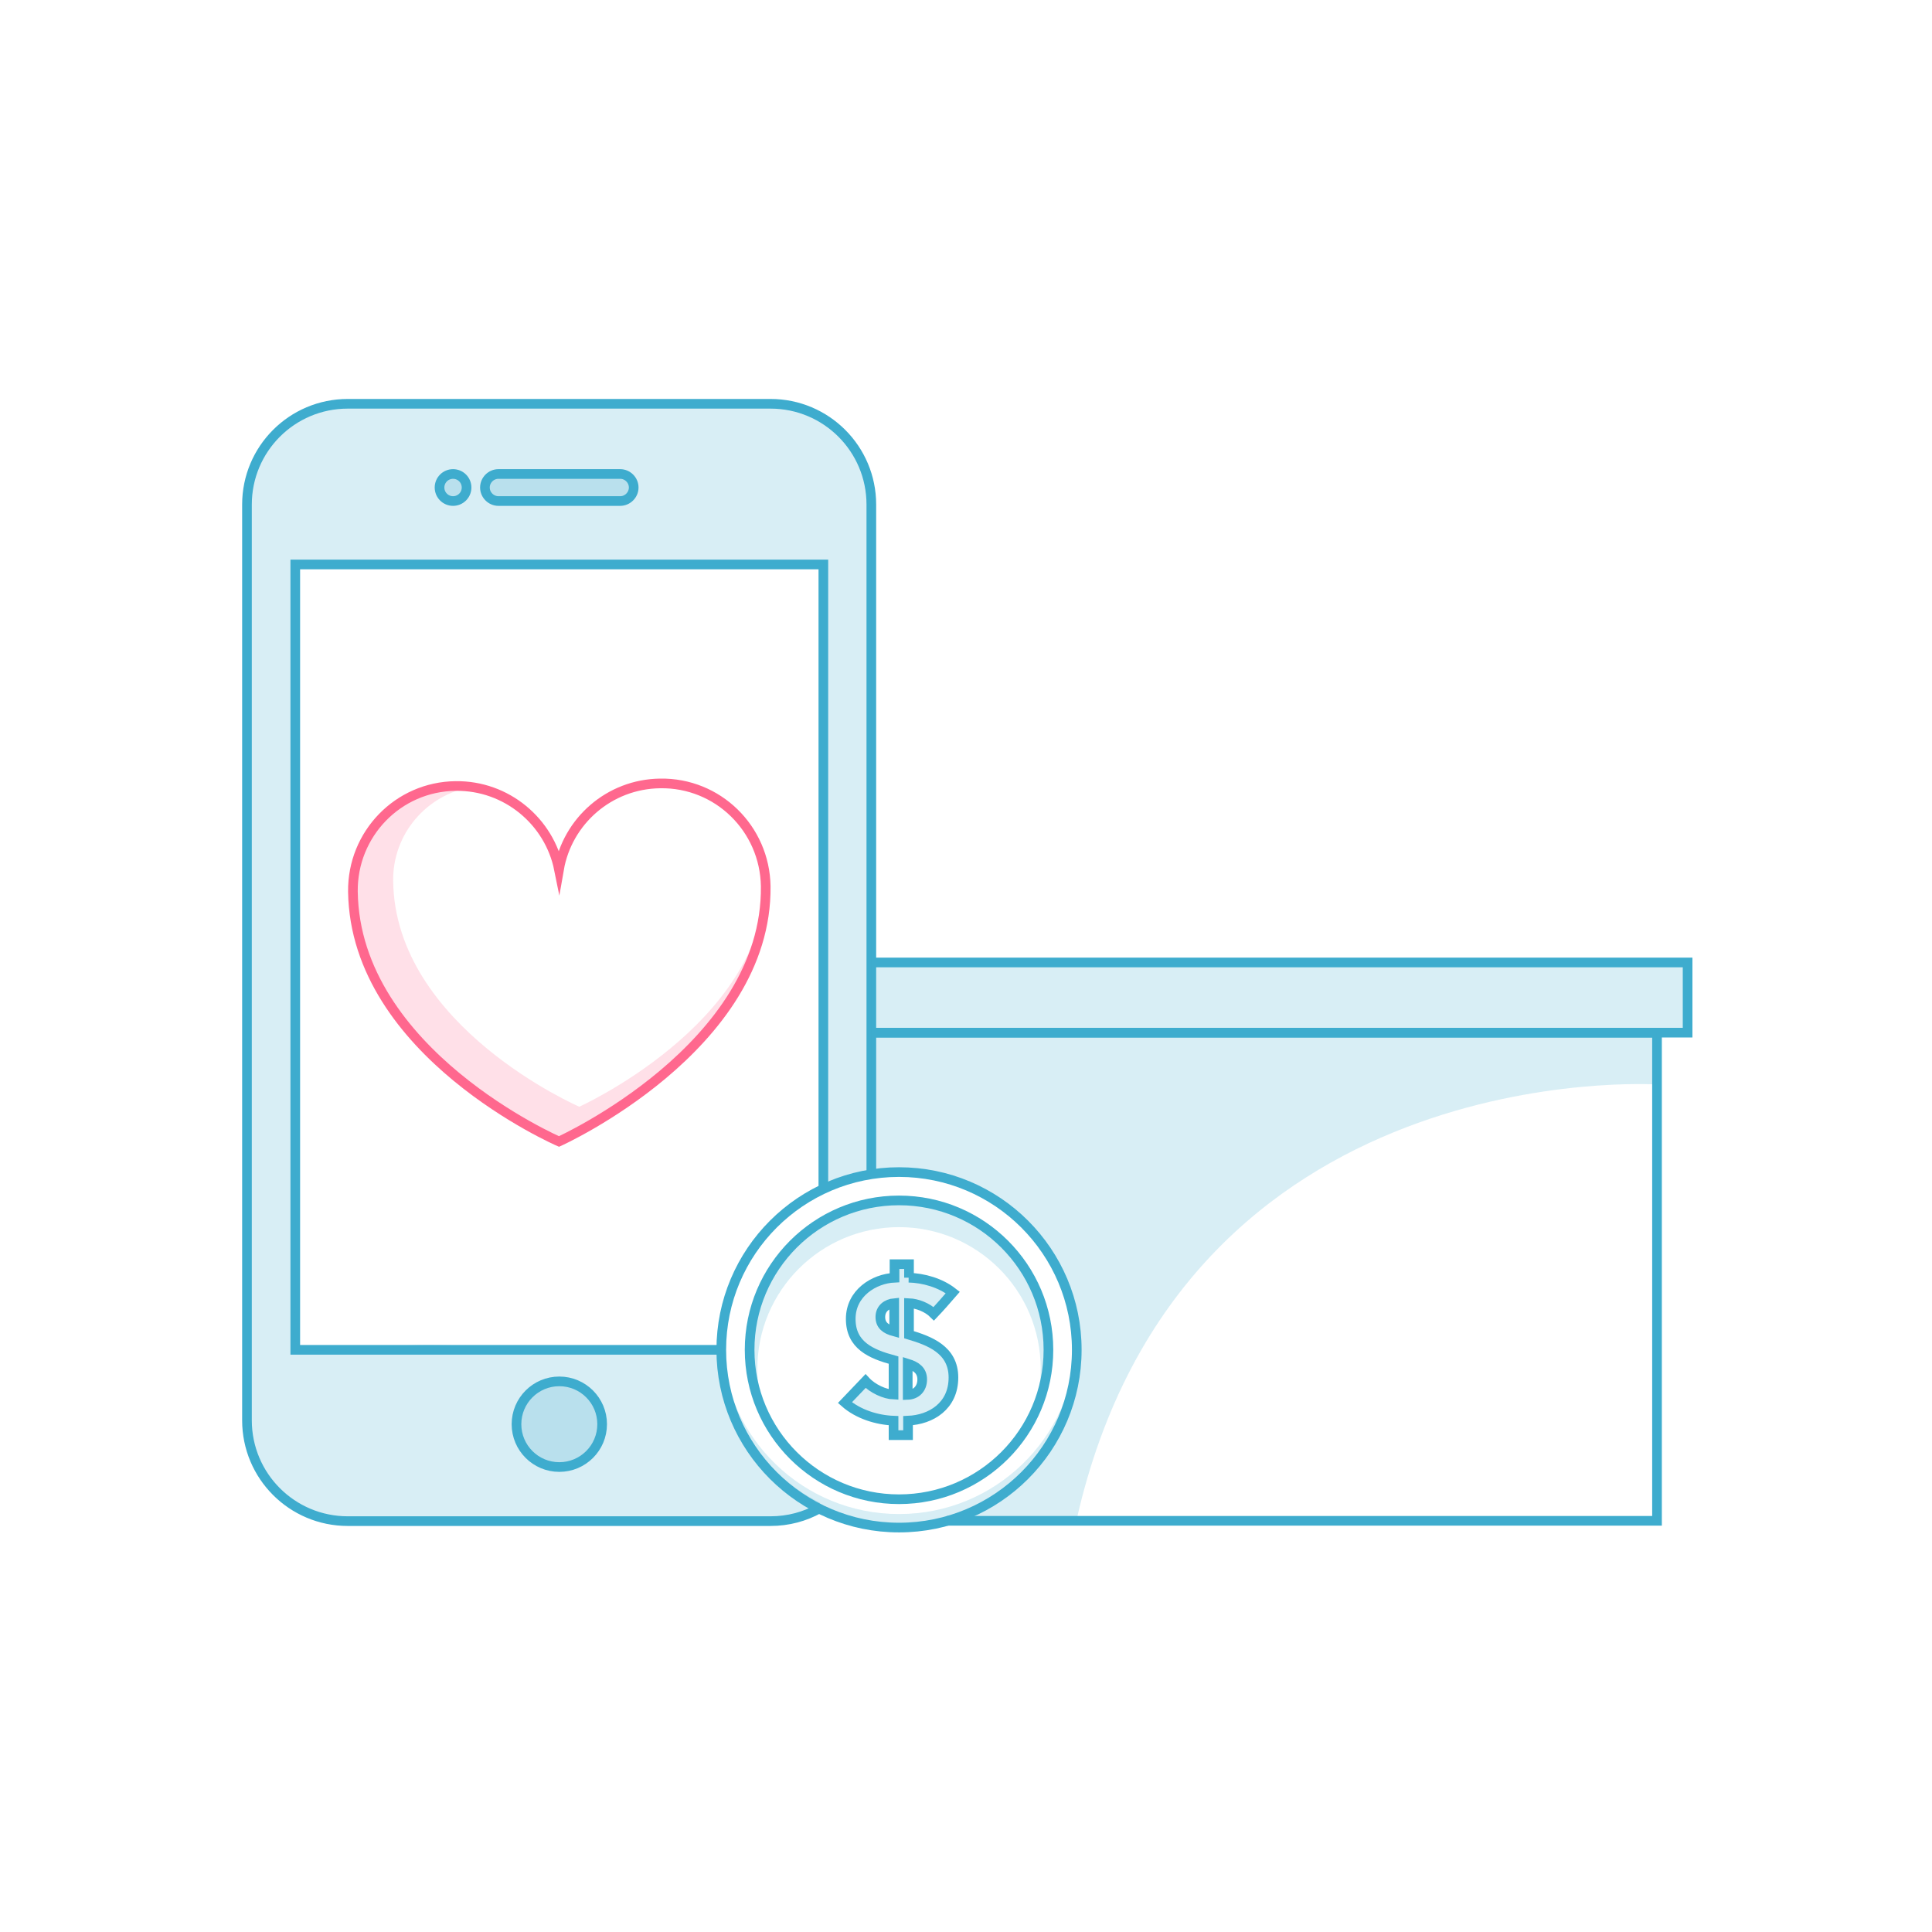 <?xml version="1.0" encoding="utf-8"?>
<!-- Generator: Adobe Illustrator 18.0.0, SVG Export Plug-In . SVG Version: 6.00 Build 0)  -->
<!DOCTYPE svg PUBLIC "-//W3C//DTD SVG 1.1//EN" "http://www.w3.org/Graphics/SVG/1.1/DTD/svg11.dtd">
<svg version="1.1" id="Layer_1" xmlns="http://www.w3.org/2000/svg" xmlns:xlink="http://www.w3.org/1999/xlink" x="0px" y="0px"
	 viewBox="0 0 600 600" enable-background="new 0 0 600 600" xml:space="preserve">
<g>
	<polyline fill="none" stroke="#3EACCE" stroke-width="3" stroke-miterlimit="10" points="270.6,320.7 514.6,320.7 514.6,472.3 
		294.1,472.3 	"/>
	<polyline opacity="0.2" fill="#3EACCE" points="270.6,320.7 524.1,320.7 524.1,298.9 270.6,298.9 	"/>
	<polyline fill="none" stroke="#3EACCE" stroke-width="3" stroke-miterlimit="10" points="270.6,320.7 524.1,320.7 524.1,298.9 
		270.6,298.9 	"/>
	<g>
		<g>
			<path fill="none" stroke="#3EACCE" stroke-width="3" stroke-miterlimit="10" d="M254.4,468.5c-4.5,2.5-9.6,3.9-15.1,3.9H108
				c-17.3,0-31.3-14-31.3-31.3V156.7c0-17.3,14-31.3,31.3-31.3h131.3c17.3,0,31.3,14,31.3,31.3v207.9"/>
			<polyline fill="none" stroke="#3EACCE" stroke-width="3" stroke-miterlimit="10" points="224,419.2 91.7,419.2 91.7,175.3 
				255.7,175.3 255.7,369.2 			"/>
			<circle opacity="0.2" fill="#3EACCE" cx="173.7" cy="442.3" r="13.3"/>
			<circle fill="none" stroke="#3EACCE" stroke-width="3" stroke-miterlimit="10" cx="173.7" cy="442.3" r="13.3"/>
			<circle opacity="0.2" fill="#3EACCE" cx="140.7" cy="151.4" r="4.2"/>
			<path opacity="0.2" fill="#3EACCE" d="M196.8,151.4c0,2.3-1.9,4.2-4.2,4.2h-37.8c-2.3,0-4.2-1.9-4.2-4.2l0,0
				c0-2.3,1.9-4.2,4.2-4.2h37.8C194.9,147.2,196.8,149.1,196.8,151.4L196.8,151.4z"/>
			<circle fill="none" stroke="#3EACCE" stroke-width="3" stroke-miterlimit="10" cx="140.7" cy="151.4" r="4.2"/>
			<path fill="none" stroke="#3EACCE" stroke-width="3" stroke-miterlimit="10" d="M196.8,151.4c0,2.3-1.9,4.2-4.2,4.2h-37.8
				c-2.3,0-4.2-1.9-4.2-4.2l0,0c0-2.3,1.9-4.2,4.2-4.2h37.8C194.9,147.2,196.8,149.1,196.8,151.4L196.8,151.4z"/>
			<g>
				<path opacity="0.2" fill="#3EACCE" d="M239.3,125.4H108c-17.3,0-31.3,14-31.3,31.3V441c0,17.3,14,31.3,31.3,31.3h131.3
					c5.5,0,10.6-1.4,15.1-3.9l0.3-1.7c-17.6-8.7-30-26.7-30.5-47.3c-9.9,0.1-19.7-0.2-29.6-0.4c-10.9-0.2-21.9,0.1-32.8-0.1
					c-11.5-0.2-22.9-1.7-34.4-1.1c-10.4,0.5-20.7,1.7-31.1,1.5c-5-0.1-6.4-5.7-4.1-8.8c-0.6-1.2-0.8-2.7-0.4-4V175.3h164v193.7
					c4.7-2.2,9.7-3.8,14.9-4.5V156.7C270.6,139.4,256.6,125.4,239.3,125.4z"/>
			</g>
		</g>
		<path fill="none" stroke="#FF688E" stroke-width="3" stroke-miterlimit="10" d="M205,243.3c-15.8,0.2-28.8,11.7-31.4,26.7
			c-3-14.9-16.3-26.1-32.1-25.9c-17.9,0.2-32.1,14.9-31.9,32.8c0.7,50.2,64,77.6,64,77.6s64.8-29.2,64.2-79.3
			C237.5,257.3,222.9,243,205,243.3z"/>
		<path opacity="0.2" fill="#FF688E" d="M179.9,343.7c0,0-57.2-24.8-57.8-70.1c-0.2-14.6,10.4-26.8,24.3-29.2
			c-1.6-0.2-3.3-0.3-4.9-0.3c-17.9,0.2-32.1,14.9-31.9,32.8c0.7,50.2,64,77.6,64,77.6s64.8-29.2,64.2-79.3c0-0.2,0-0.5,0-0.7
			C236.3,318.3,179.9,343.7,179.9,343.7z"/>
	</g>
	<g>
		<path opacity="0.2" fill="#3EACCE" d="M235.2,425.1c0-24.3,19.7-44,44-44c24.3,0,44,19.7,44,44c0,5.2-0.9,10.2-2.6,14.9
			c3.2-6.3,4.9-13.3,4.9-20.8c0-25.6-20.8-46.4-46.4-46.4c-25.6,0-46.4,20.8-46.4,46.4c0,7.5,1.8,14.6,5,20.9
			C236.1,435.4,235.2,430.4,235.2,425.1z"/>
		<circle fill="none" stroke="#3EACCE" stroke-width="3" stroke-miterlimit="10" cx="279.2" cy="419.2" r="55.2"/>
		<path opacity="0.2" fill="#3EACCE" d="M279.2,470.2c-29.8,0-54-23.6-55.1-53.1c0,0.7-0.1,1.4-0.1,2.1c0,30.5,24.7,55.2,55.2,55.2
			c30.5,0,55.2-24.7,55.2-55.2c0-0.7,0-1.4-0.1-2.1C333.2,446.6,309,470.2,279.2,470.2z"/>
		<circle fill="none" stroke="#3EACCE" stroke-width="3" stroke-miterlimit="10" cx="279.2" cy="419.2" r="46.4"/>
		<g opacity="0.2">
			<path fill="#3EACCE" d="M282.2,396.8c4.6,0.1,9.9,1.6,13.7,4.6c-2,2.3-3.9,4.5-5.9,6.6c-2-2-5.2-3.2-7.7-3.3v9.8
				c6.3,1.9,13.8,4.6,13.8,13.3c0,8.9-7,13.1-14.1,13.4v4.5h-4.5v-4.5c-5.2-0.2-11-2-15.1-5.6c2.1-2.2,4.3-4.5,6.4-6.7
				c2.2,2.4,6,4.1,8.7,4.2v-10.7c-7-1.9-13.3-4.6-13.3-12.8c0-8,7.2-12.5,13.6-12.8v-4.2h4.5V396.8z M277.7,404.7
				c-2.2,0.2-4.3,1.6-4.3,4.3c0,2.6,1.7,3.8,4.3,4.5V404.7z M281.9,433.2c2.7-0.1,4.5-2,4.5-4.8c0-2.8-1.9-4.1-4.5-4.9V433.2z"/>
		</g>
		<g>
			<path fill="none" stroke="#3EACCE" stroke-width="3" stroke-miterlimit="10" d="M282.2,396.8c4.6,0.1,9.9,1.6,13.7,4.6
				c-2,2.3-3.9,4.5-5.9,6.6c-2-2-5.2-3.2-7.7-3.3v9.8c6.3,1.9,13.8,4.6,13.8,13.3c0,8.9-7,13.1-14.1,13.4v4.5h-4.5v-4.5
				c-5.2-0.2-11-2-15.1-5.6c2.1-2.2,4.3-4.5,6.4-6.7c2.2,2.4,6,4.1,8.7,4.2v-10.7c-7-1.9-13.3-4.6-13.3-12.8c0-8,7.2-12.5,13.6-12.8
				v-4.2h4.5V396.8z M277.7,404.7c-2.2,0.2-4.3,1.6-4.3,4.3c0,2.6,1.7,3.8,4.3,4.5V404.7z M281.9,433.2c2.7-0.1,4.5-2,4.5-4.8
				c0-2.8-1.9-4.1-4.5-4.9V433.2z"/>
		</g>
	</g>
	<path opacity="0.2" fill="#3EACCE" d="M270.6,320.7v43.7c2.7-0.4,5.4-0.7,8.2-0.7c9.8,0,19,2.8,26.9,7.7
		c14.5,7.7,25.2,22.1,27.4,38.9c0.6,3.1,0.9,6.2,0.9,9.5c0,11.9-4.2,22.9-11.1,31.7c-6.6,9.2-16.2,16.1-27.2,19.5l0.3,1.2h38.3
		c32.6-145,180.2-135.4,180.2-135.4v-16.2H270.6z"/>
</g>
</svg>
